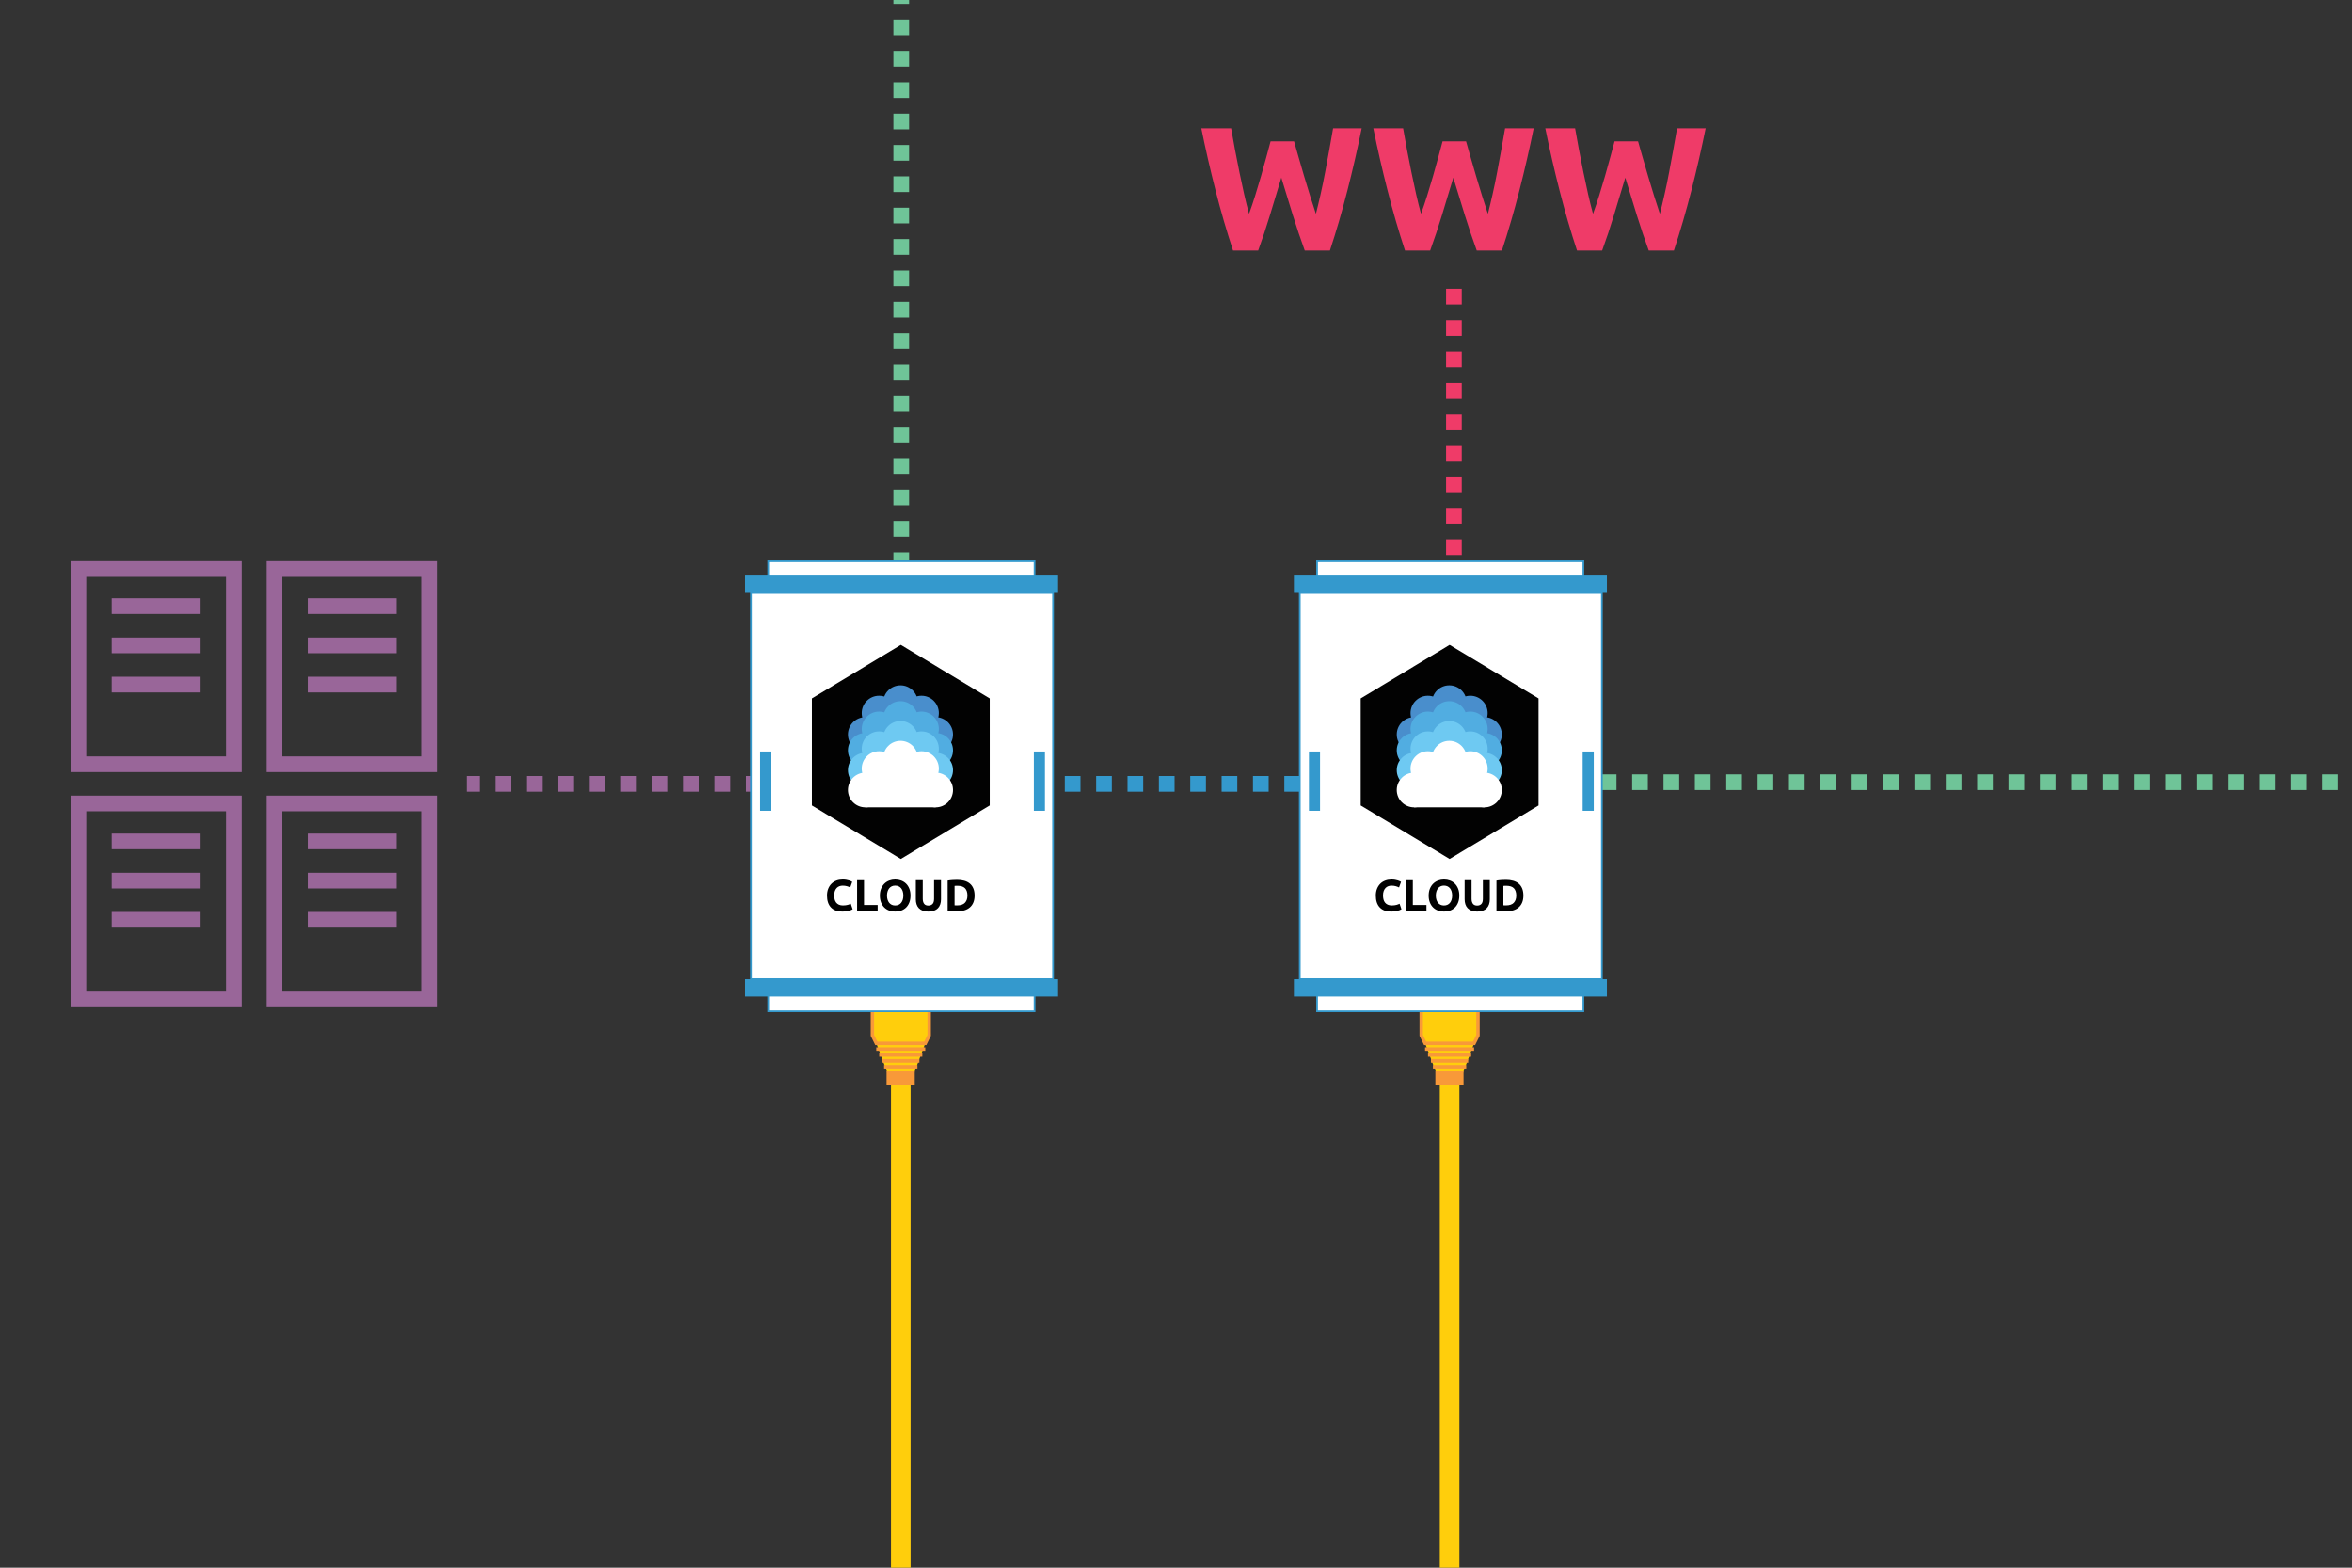 <?xml version="1.0" encoding="utf-8"?>
<!-- Generator: Adobe Illustrator 16.0.0, SVG Export Plug-In . SVG Version: 6.00 Build 0)  -->
<!DOCTYPE svg PUBLIC "-//W3C//DTD SVG 1.1//EN" "http://www.w3.org/Graphics/SVG/1.1/DTD/svg11.dtd">
<svg version="1.1" id="Layer_1" xmlns="http://www.w3.org/2000/svg" xmlns:xlink="http://www.w3.org/1999/xlink" x="0px" y="0px"
	 width="600px" height="400px" viewBox="0 0 600 400" enable-background="new 0 0 600 400" xml:space="preserve">
<rect x="0" y="0" width="600" height="400" fill="#333333" stroke="none"/>
<line fill="none" stroke="#3499CD" stroke-width="4" stroke-miterlimit="10" stroke-dasharray="4" x1="331.637" y1="200" x2="268.985" y2="200"/>
<line fill="none" stroke="#6FC498" stroke-width="4" stroke-miterlimit="10" stroke-dasharray="4" x1="229.911" y1="145" x2="229.911" y2="0"/>
<line fill="none" stroke="#6FC498" stroke-width="4" stroke-miterlimit="10" stroke-dasharray="4" x1="408.366" y1="199.576" x2="600" y2="199.576"/>
<g>
	<g>
		<rect x="20" y="145" fill="none" stroke="#996699" stroke-width="4" stroke-linecap="square" width="39.639" height="50"/>
	</g>
	<line fill="none" stroke="#996699" stroke-width="4" stroke-linecap="square" x1="30.488" y1="154.681" x2="49.153" y2="154.681"/>
	<line fill="none" stroke="#996699" stroke-width="4" stroke-linecap="square" x1="30.488" y1="164.681" x2="49.153" y2="164.681"/>
	<line fill="none" stroke="#996699" stroke-width="4" stroke-linecap="square" x1="30.488" y1="174.681" x2="49.153" y2="174.681"/>
	<g>
		<rect x="70" y="145" fill="none" stroke="#996699" stroke-width="4" stroke-linecap="square" width="39.639" height="50"/>
	</g>
	<line fill="none" stroke="#996699" stroke-width="4" stroke-linecap="square" x1="80.488" y1="154.681" x2="99.153" y2="154.681"/>
	<line fill="none" stroke="#996699" stroke-width="4" stroke-linecap="square" x1="80.488" y1="164.681" x2="99.153" y2="164.681"/>
	<line fill="none" stroke="#996699" stroke-width="4" stroke-linecap="square" x1="80.488" y1="174.681" x2="99.153" y2="174.681"/>
	<g>
		<rect x="70" y="205" fill="none" stroke="#996699" stroke-width="4" stroke-linecap="square" width="39.639" height="50"/>
	</g>
	<line fill="none" stroke="#996699" stroke-width="4" stroke-linecap="square" x1="80.488" y1="214.682" x2="99.153" y2="214.682"/>
	<line fill="none" stroke="#996699" stroke-width="4" stroke-linecap="square" x1="80.488" y1="224.682" x2="99.153" y2="224.682"/>
	<line fill="none" stroke="#996699" stroke-width="4" stroke-linecap="square" x1="80.488" y1="234.682" x2="99.153" y2="234.682"/>
	<g>
		<rect x="20" y="205" fill="none" stroke="#996699" stroke-width="4" stroke-linecap="square" width="39.639" height="50"/>
	</g>
	<line fill="none" stroke="#996699" stroke-width="4" stroke-linecap="square" x1="30.488" y1="214.682" x2="49.153" y2="214.682"/>
	<line fill="none" stroke="#996699" stroke-width="4" stroke-linecap="square" x1="30.488" y1="224.682" x2="49.153" y2="224.682"/>
	<line fill="none" stroke="#996699" stroke-width="4" stroke-linecap="square" x1="30.488" y1="234.682" x2="49.153" y2="234.682"/>
</g>
<line fill="none" stroke="#EF3B68" stroke-width="4" stroke-miterlimit="10" stroke-dasharray="4" x1="370.897" y1="73.666" x2="370.897" y2="149"/>
<line fill="none" stroke="#996699" stroke-width="4" stroke-miterlimit="10" stroke-dasharray="4" x1="194.319" y1="200" x2="118.985" y2="200"/>
<g>
	<rect x="305.563" y="28.999" fill="none" width="130.668" height="37.667"/>
	<path fill="#EF3B68" d="M330.12,36.063c0.358,1.23,0.756,2.618,1.189,4.163c0.436,1.545,0.898,3.143,1.394,4.792
		c0.494,1.65,0.996,3.3,1.505,4.95c0.509,1.65,1.004,3.181,1.483,4.59c0.392-1.53,0.791-3.195,1.196-4.995
		c0.407-1.8,0.791-3.66,1.153-5.58c0.361-1.919,0.715-3.832,1.063-5.737c0.347-1.905,0.671-3.742,0.973-5.513h7.292
		c-1.056,5.22-2.271,10.515-3.645,15.885c-1.374,5.37-2.859,10.47-4.459,15.3h-6.421c-1.049-2.88-2.065-5.902-3.055-9.067
		s-1.961-6.337-2.919-9.518c-0.961,3.18-1.923,6.353-2.884,9.518s-1.968,6.188-3.02,9.067h-6.416c-1.598-4.83-3.081-9.93-4.451-15.3
		c-1.371-5.37-2.583-10.665-3.638-15.885h7.604c0.301,1.771,0.633,3.608,0.994,5.513c0.361,1.905,0.738,3.818,1.132,5.737
		c0.392,1.92,0.791,3.78,1.197,5.58s0.821,3.464,1.243,4.995c0.541-1.47,1.066-3.029,1.578-4.68c0.511-1.649,1.007-3.3,1.487-4.95
		c0.48-1.649,0.925-3.24,1.33-4.77c0.404-1.53,0.773-2.895,1.104-4.095H330.12z"/>
	<path fill="#EF3B68" d="M373.995,36.063c0.358,1.23,0.756,2.618,1.189,4.163c0.436,1.545,0.898,3.143,1.394,4.792
		c0.494,1.65,0.996,3.3,1.505,4.95c0.509,1.65,1.004,3.181,1.483,4.59c0.392-1.53,0.791-3.195,1.196-4.995
		c0.407-1.8,0.791-3.66,1.153-5.58c0.361-1.919,0.715-3.832,1.063-5.737c0.347-1.905,0.671-3.742,0.973-5.513h7.292
		c-1.056,5.22-2.271,10.515-3.645,15.885c-1.374,5.37-2.859,10.47-4.459,15.3h-6.421c-1.049-2.88-2.065-5.902-3.055-9.067
		s-1.961-6.337-2.919-9.518c-0.961,3.18-1.923,6.353-2.884,9.518s-1.968,6.188-3.02,9.067h-6.416c-1.598-4.83-3.081-9.93-4.451-15.3
		c-1.371-5.37-2.583-10.665-3.638-15.885h7.604c0.301,1.771,0.633,3.608,0.994,5.513c0.361,1.905,0.738,3.818,1.132,5.737
		c0.392,1.92,0.791,3.78,1.197,5.58s0.821,3.464,1.243,4.995c0.541-1.47,1.066-3.029,1.578-4.68c0.511-1.649,1.007-3.3,1.487-4.95
		c0.48-1.649,0.925-3.24,1.33-4.77c0.404-1.53,0.773-2.895,1.104-4.095H373.995z"/>
	<path fill="#EF3B68" d="M417.87,36.063c0.358,1.23,0.756,2.618,1.189,4.163c0.436,1.545,0.898,3.143,1.394,4.792
		c0.494,1.65,0.996,3.3,1.505,4.95c0.509,1.65,1.004,3.181,1.483,4.59c0.392-1.53,0.791-3.195,1.196-4.995
		c0.407-1.8,0.791-3.66,1.153-5.58c0.361-1.919,0.715-3.832,1.063-5.737c0.347-1.905,0.671-3.742,0.973-5.513h7.292
		c-1.056,5.22-2.271,10.515-3.645,15.885c-1.374,5.37-2.859,10.47-4.459,15.3h-6.421c-1.049-2.88-2.065-5.902-3.055-9.067
		s-1.961-6.337-2.919-9.518c-0.961,3.18-1.923,6.353-2.884,9.518s-1.968,6.188-3.02,9.067h-6.416c-1.598-4.83-3.081-9.93-4.451-15.3
		c-1.371-5.37-2.583-10.665-3.638-15.885h7.604c0.301,1.771,0.633,3.608,0.994,5.513c0.361,1.905,0.738,3.818,1.132,5.737
		c0.392,1.92,0.791,3.78,1.197,5.58s0.821,3.464,1.243,4.995c0.541-1.47,1.066-3.029,1.578-4.68c0.511-1.649,1.007-3.3,1.487-4.95
		c0.48-1.649,0.925-3.24,1.33-4.77c0.404-1.53,0.773-2.895,1.104-4.095H417.87z"/>
</g>
<g>
	<path fill="none" d="M255.572,207.098"/>
</g>
<g>
	<path fill="none" d="M207.625,178.328"/>
</g>
<g>
	<path fill="none" d="M207.625,207.098"/>
</g>
<g>
	<path fill="none" d="M255.572,178.328"/>
</g>
<g>
	<g>
		<g>
			<line fill="none" stroke="#FFCE0C" stroke-width="5" stroke-miterlimit="10" x1="229.796" y1="400" x2="229.796" y2="267.744"/>
		</g>
		<g>
			<polygon fill="#FFCE0C" points="226.554,274.188 223.554,266.217 236.038,266.217 233.038,274.188 			"/>
			<polygon fill="#FFCE0C" stroke="#F89939" stroke-width="0.869" stroke-miterlimit="10" points="222.554,252.789 237.038,252.789 
				237.038,264.188 236.038,266.217 223.554,266.217 222.554,264.188 			"/>
			<path fill="#FFCE0C" stroke="#F89939" stroke-width="0.869" stroke-miterlimit="10" d="M222.554,264.301"/>
			
				<line fill="none" stroke="#F89939" stroke-width="0.88" stroke-miterlimit="10" x1="236.038" y1="267.676" x2="223.538" y2="267.676"/>
			
				<line fill="none" stroke="#F89939" stroke-width="0.903" stroke-miterlimit="10" x1="235.288" y1="269.176" x2="224.288" y2="269.176"/>
			
				<line fill="none" stroke="#F89939" stroke-width="0.936" stroke-miterlimit="10" x1="234.538" y1="270.676" x2="225.038" y2="270.676"/>
			
				<line fill="none" stroke="#F89939" stroke-width="0.885" stroke-miterlimit="10" x1="234.038" y1="272.176" x2="225.538" y2="272.176"/>
			<rect x="226.165" y="273.355" fill="#F89939" width="7.186" height="3.486"/>
		</g>
	</g>
	<g>
		<g>
			
				<rect x="191.577" y="151.099" fill="#FFFFFF" stroke="#3499CD" stroke-width="0.44" stroke-miterlimit="10" width="77.064" height="98.719"/>
			
				<rect x="195.983" y="252.484" fill="#FFFFFF" stroke="#3499CD" stroke-width="0.44" stroke-miterlimit="10" width="67.941" height="5.537"/>
			
				<rect x="195.983" y="143.022" fill="#FFFFFF" stroke="#3499CD" stroke-width="0.44" stroke-miterlimit="10" width="67.941" height="5.536"/>
			
				<line fill="none" stroke="#3499CD" stroke-width="4.415" stroke-miterlimit="10" x1="190.079" y1="148.869" x2="269.925" y2="148.869"/>
			
				<line fill="none" stroke="#3499CD" stroke-width="4.415" stroke-miterlimit="10" x1="190.079" y1="252.051" x2="269.925" y2="252.051"/>
			<g>
				<path d="M214.89,232.586c-1.276,0-2.248-0.355-2.916-1.064s-1.002-1.717-1.002-3.023c0-0.648,0.102-1.229,0.306-1.738
					s0.482-0.939,0.838-1.291c0.354-0.352,0.777-0.617,1.269-0.799c0.49-0.18,1.022-0.271,1.597-0.271
					c0.332,0,0.634,0.025,0.905,0.074c0.272,0.049,0.51,0.105,0.714,0.17c0.203,0.064,0.373,0.131,0.51,0.197
					c0.136,0.068,0.233,0.121,0.294,0.16l-0.51,1.426c-0.241-0.129-0.522-0.238-0.844-0.328c-0.32-0.09-0.685-0.137-1.093-0.137
					c-0.271,0-0.537,0.047-0.798,0.137s-0.491,0.236-0.69,0.436c-0.2,0.201-0.361,0.459-0.481,0.775
					c-0.121,0.318-0.182,0.703-0.182,1.156c0,0.361,0.04,0.699,0.119,1.014c0.079,0.313,0.208,0.582,0.385,0.809
					c0.178,0.227,0.41,0.406,0.696,0.537c0.287,0.133,0.635,0.199,1.042,0.199c0.257,0,0.487-0.016,0.691-0.045
					c0.203-0.031,0.385-0.066,0.543-0.107c0.158-0.043,0.298-0.09,0.419-0.143s0.23-0.102,0.328-0.146l0.487,1.416
					c-0.249,0.15-0.601,0.285-1.053,0.406C216.011,232.525,215.485,232.586,214.89,232.586z"/>
				<path d="M223.892,230.91v1.518h-5.242v-7.848h1.767v6.33H223.892z"/>
				<path d="M232.271,228.498c0,0.672-0.101,1.262-0.301,1.771c-0.199,0.51-0.474,0.938-0.82,1.281
					c-0.348,0.342-0.761,0.602-1.24,0.775s-0.995,0.26-1.546,0.26c-0.536,0-1.042-0.086-1.518-0.26s-0.891-0.434-1.245-0.775
					c-0.355-0.344-0.634-0.771-0.838-1.281s-0.306-1.1-0.306-1.771s0.105-1.262,0.316-1.771c0.212-0.51,0.497-0.939,0.855-1.285
					c0.358-0.348,0.773-0.607,1.245-0.781s0.969-0.262,1.489-0.262c0.536,0,1.042,0.088,1.518,0.262s0.891,0.434,1.246,0.781
					c0.354,0.346,0.634,0.775,0.838,1.285C232.169,227.236,232.271,227.826,232.271,228.498z M226.281,228.498
					c0,0.385,0.047,0.732,0.142,1.041c0.094,0.311,0.229,0.576,0.407,0.799s0.395,0.395,0.651,0.516s0.551,0.182,0.883,0.182
					c0.325,0,0.617-0.061,0.878-0.182s0.479-0.293,0.656-0.516c0.178-0.223,0.313-0.488,0.408-0.799
					c0.094-0.309,0.142-0.656,0.142-1.041s-0.048-0.734-0.142-1.047c-0.095-0.314-0.23-0.582-0.408-0.805
					c-0.177-0.223-0.396-0.395-0.656-0.516c-0.261-0.119-0.553-0.18-0.878-0.18c-0.332,0-0.626,0.061-0.883,0.186
					s-0.474,0.299-0.651,0.521s-0.313,0.49-0.407,0.805C226.328,227.775,226.281,228.121,226.281,228.498z"/>
				<path d="M236.812,232.586c-0.551,0-1.026-0.078-1.427-0.232s-0.73-0.369-0.991-0.645c-0.26-0.275-0.452-0.604-0.577-0.986
					c-0.125-0.381-0.187-0.801-0.187-1.262v-4.881h1.767v4.732c0,0.318,0.035,0.588,0.107,0.811c0.071,0.223,0.17,0.404,0.294,0.543
					c0.125,0.141,0.275,0.24,0.453,0.301s0.372,0.09,0.583,0.09c0.431,0,0.779-0.131,1.048-0.396
					c0.268-0.264,0.401-0.713,0.401-1.348v-4.732h1.767v4.881c0,0.461-0.063,0.883-0.192,1.268
					c-0.128,0.385-0.324,0.715-0.589,0.992c-0.264,0.275-0.6,0.488-1.008,0.639C237.854,232.51,237.37,232.586,236.812,232.586z"/>
				<path d="M248.622,228.498c0,0.68-0.105,1.271-0.317,1.777c-0.211,0.506-0.511,0.926-0.899,1.258
					c-0.39,0.332-0.863,0.582-1.422,0.748c-0.559,0.164-1.185,0.248-1.879,0.248c-0.317,0-0.688-0.014-1.11-0.039
					c-0.423-0.027-0.838-0.082-1.245-0.164v-7.645c0.407-0.074,0.832-0.125,1.273-0.152s0.821-0.039,1.138-0.039
					c0.672,0,1.282,0.074,1.829,0.227c0.548,0.15,1.018,0.389,1.41,0.713s0.694,0.74,0.905,1.246
					C248.517,227.182,248.622,227.789,248.622,228.498z M243.516,230.99c0.083,0.006,0.179,0.012,0.288,0.016
					s0.24,0.006,0.391,0.006c0.884,0,1.538-0.223,1.965-0.668s0.64-1.061,0.64-1.846c0-0.822-0.203-1.445-0.611-1.869
					c-0.407-0.422-1.053-0.633-1.937-0.633c-0.12,0-0.245,0.002-0.373,0.006c-0.129,0.004-0.249,0.012-0.362,0.027V230.99z"/>
			</g>
			<rect x="193.913" y="191.746" fill="#3499CD" width="2.83" height="15.129"/>
			<rect x="263.743" y="191.746" fill="#3499CD" width="2.83" height="15.129"/>
		</g>
		<g>
			<polygon fill="#020202" points="252.485,205.512 229.801,219.164 207.117,205.512 207.117,178.204 229.801,164.55 
				252.485,178.204 			"/>
			<g>
				<g>
					<rect x="220.739" y="185.358" fill="#498ECC" width="17.955" height="6.474"/>
					<circle fill="#498ECC" cx="220.74" cy="187.407" r="4.425"/>
					<circle fill="#498ECC" cx="238.693" cy="187.407" r="4.425"/>
					<circle fill="#498ECC" cx="224.255" cy="181.945" r="4.425"/>
					<circle fill="#498ECC" cx="235.079" cy="181.945" r="4.425"/>
					<circle fill="#498ECC" cx="229.718" cy="179.29" r="4.425"/>
					<rect x="220.739" y="183.334" fill="#498ECC" width="17.955" height="4.451"/>
				</g>
				<g>
					<rect x="220.739" y="189.406" fill="#51ADE1" width="17.955" height="6.473"/>
					<circle fill="#51ADE1" cx="220.74" cy="191.453" r="4.426"/>
					<circle fill="#51ADE1" cx="238.693" cy="191.453" r="4.426"/>
					<circle fill="#51ADE1" cx="224.255" cy="185.99" r="4.425"/>
					<circle fill="#51ADE1" cx="235.079" cy="185.99" r="4.425"/>
					<circle fill="#51ADE1" cx="229.718" cy="183.334" r="4.426"/>
					<rect x="220.739" y="187.381" fill="#51ADE1" width="17.955" height="4.449"/>
				</g>
				<g>
					<rect x="220.739" y="194.462" fill="#6EC9F2" width="17.955" height="6.473"/>
					<circle fill="#6EC9F2" cx="220.74" cy="196.51" r="4.426"/>
					<circle fill="#6EC9F2" cx="238.693" cy="196.51" r="4.426"/>
					<circle fill="#6EC9F2" cx="224.255" cy="191.048" r="4.426"/>
					<circle fill="#6EC9F2" cx="235.079" cy="191.048" r="4.426"/>
					<circle fill="#6EC9F2" cx="229.718" cy="188.394" r="4.426"/>
					<rect x="220.739" y="192.438" fill="#6EC9F2" width="17.955" height="4.451"/>
				</g>
				<g>
					<rect x="220.739" y="199.521" fill="#FFFFFF" width="17.955" height="6.471"/>
					<circle fill="#FFFFFF" cx="220.74" cy="201.569" r="4.426"/>
					<circle fill="#FFFFFF" cx="238.693" cy="201.569" r="4.426"/>
					<circle fill="#FFFFFF" cx="224.255" cy="196.107" r="4.426"/>
					<circle fill="#FFFFFF" cx="235.079" cy="196.107" r="4.426"/>
					<circle fill="#FFFFFF" cx="229.718" cy="193.451" r="4.425"/>
					<rect x="220.739" y="197.497" fill="#FFFFFF" width="17.955" height="4.449"/>
				</g>
			</g>
		</g>
	</g>
</g>
<g>
	<g>
		<g>
			<line fill="none" stroke="#FFCE0C" stroke-width="5" stroke-miterlimit="10" x1="369.796" y1="400" x2="369.796" y2="267.744"/>
		</g>
		<g>
			<polygon fill="#FFCE0C" points="366.554,274.188 363.554,266.217 376.038,266.217 373.038,274.188 			"/>
			<polygon fill="#FFCE0C" stroke="#F89939" stroke-width="0.869" stroke-miterlimit="10" points="362.554,252.789 377.038,252.789 
				377.038,264.188 376.038,266.217 363.554,266.217 362.554,264.188 			"/>
			<path fill="#FFCE0C" stroke="#F89939" stroke-width="0.869" stroke-miterlimit="10" d="M362.554,264.301"/>
			
				<line fill="none" stroke="#F89939" stroke-width="0.88" stroke-miterlimit="10" x1="376.038" y1="267.676" x2="363.538" y2="267.676"/>
			
				<line fill="none" stroke="#F89939" stroke-width="0.903" stroke-miterlimit="10" x1="375.288" y1="269.176" x2="364.288" y2="269.176"/>
			
				<line fill="none" stroke="#F89939" stroke-width="0.936" stroke-miterlimit="10" x1="374.538" y1="270.676" x2="365.038" y2="270.676"/>
			
				<line fill="none" stroke="#F89939" stroke-width="0.885" stroke-miterlimit="10" x1="374.038" y1="272.176" x2="365.538" y2="272.176"/>
			<rect x="366.165" y="273.355" fill="#F89939" width="7.186" height="3.486"/>
		</g>
	</g>
	<g>
		<g>
			
				<rect x="331.577" y="151.099" fill="#FFFFFF" stroke="#3499CD" stroke-width="0.44" stroke-miterlimit="10" width="77.064" height="98.719"/>
			
				<rect x="335.983" y="252.484" fill="#FFFFFF" stroke="#3499CD" stroke-width="0.44" stroke-miterlimit="10" width="67.941" height="5.537"/>
			
				<rect x="335.983" y="143.022" fill="#FFFFFF" stroke="#3499CD" stroke-width="0.44" stroke-miterlimit="10" width="67.941" height="5.536"/>
			
				<line fill="none" stroke="#3499CD" stroke-width="4.415" stroke-miterlimit="10" x1="330.079" y1="148.869" x2="409.925" y2="148.869"/>
			
				<line fill="none" stroke="#3499CD" stroke-width="4.415" stroke-miterlimit="10" x1="330.079" y1="252.051" x2="409.925" y2="252.051"/>
			<g>
				<path d="M354.89,232.586c-1.276,0-2.248-0.355-2.916-1.064s-1.002-1.717-1.002-3.023c0-0.648,0.102-1.229,0.306-1.738
					s0.482-0.939,0.838-1.291c0.354-0.352,0.777-0.617,1.269-0.799c0.49-0.18,1.022-0.271,1.597-0.271
					c0.332,0,0.634,0.025,0.905,0.074c0.272,0.049,0.51,0.105,0.714,0.17c0.203,0.064,0.373,0.131,0.51,0.197
					c0.136,0.068,0.233,0.121,0.294,0.16l-0.51,1.426c-0.241-0.129-0.522-0.238-0.844-0.328c-0.32-0.09-0.685-0.137-1.093-0.137
					c-0.271,0-0.537,0.047-0.798,0.137s-0.491,0.236-0.69,0.436c-0.2,0.201-0.361,0.459-0.481,0.775
					c-0.121,0.318-0.182,0.703-0.182,1.156c0,0.361,0.04,0.699,0.119,1.014c0.079,0.313,0.208,0.582,0.385,0.809
					c0.178,0.227,0.41,0.406,0.696,0.537c0.287,0.133,0.635,0.199,1.042,0.199c0.257,0,0.487-0.016,0.691-0.045
					c0.203-0.031,0.385-0.066,0.543-0.107c0.158-0.043,0.298-0.09,0.419-0.143s0.23-0.102,0.328-0.146l0.487,1.416
					c-0.249,0.15-0.601,0.285-1.053,0.406C356.011,232.525,355.485,232.586,354.89,232.586z"/>
				<path d="M363.892,230.91v1.518h-5.242v-7.848h1.767v6.33H363.892z"/>
				<path d="M372.271,228.498c0,0.672-0.101,1.262-0.301,1.771c-0.199,0.51-0.474,0.938-0.82,1.281
					c-0.348,0.342-0.761,0.602-1.24,0.775s-0.995,0.26-1.546,0.26c-0.536,0-1.042-0.086-1.518-0.26s-0.891-0.434-1.245-0.775
					c-0.355-0.344-0.634-0.771-0.838-1.281s-0.306-1.1-0.306-1.771s0.105-1.262,0.316-1.771c0.212-0.51,0.497-0.939,0.855-1.285
					c0.358-0.348,0.773-0.607,1.245-0.781s0.969-0.262,1.489-0.262c0.536,0,1.042,0.088,1.518,0.262s0.891,0.434,1.246,0.781
					c0.354,0.346,0.634,0.775,0.838,1.285C372.169,227.236,372.271,227.826,372.271,228.498z M366.281,228.498
					c0,0.385,0.047,0.732,0.142,1.041c0.094,0.311,0.229,0.576,0.407,0.799s0.395,0.395,0.651,0.516s0.551,0.182,0.883,0.182
					c0.325,0,0.617-0.061,0.878-0.182s0.479-0.293,0.656-0.516c0.178-0.223,0.313-0.488,0.408-0.799
					c0.094-0.309,0.142-0.656,0.142-1.041s-0.048-0.734-0.142-1.047c-0.095-0.314-0.23-0.582-0.408-0.805
					c-0.177-0.223-0.396-0.395-0.656-0.516c-0.261-0.119-0.553-0.18-0.878-0.18c-0.332,0-0.626,0.061-0.883,0.186
					s-0.474,0.299-0.651,0.521s-0.313,0.49-0.407,0.805C366.328,227.775,366.281,228.121,366.281,228.498z"/>
				<path d="M376.812,232.586c-0.551,0-1.026-0.078-1.427-0.232s-0.73-0.369-0.991-0.645c-0.26-0.275-0.452-0.604-0.577-0.986
					c-0.125-0.381-0.187-0.801-0.187-1.262v-4.881h1.767v4.732c0,0.318,0.035,0.588,0.107,0.811c0.071,0.223,0.17,0.404,0.294,0.543
					c0.125,0.141,0.275,0.24,0.453,0.301s0.372,0.09,0.583,0.09c0.431,0,0.779-0.131,1.048-0.396
					c0.268-0.264,0.401-0.713,0.401-1.348v-4.732h1.767v4.881c0,0.461-0.063,0.883-0.192,1.268
					c-0.128,0.385-0.324,0.715-0.589,0.992c-0.264,0.275-0.6,0.488-1.008,0.639C377.854,232.51,377.37,232.586,376.812,232.586z"/>
				<path d="M388.622,228.498c0,0.68-0.105,1.271-0.317,1.777c-0.211,0.506-0.511,0.926-0.899,1.258
					c-0.39,0.332-0.863,0.582-1.422,0.748c-0.559,0.164-1.185,0.248-1.879,0.248c-0.317,0-0.688-0.014-1.11-0.039
					c-0.423-0.027-0.838-0.082-1.245-0.164v-7.645c0.407-0.074,0.832-0.125,1.273-0.152s0.821-0.039,1.138-0.039
					c0.672,0,1.282,0.074,1.829,0.227c0.548,0.15,1.018,0.389,1.41,0.713s0.694,0.74,0.905,1.246
					C388.517,227.182,388.622,227.789,388.622,228.498z M383.516,230.99c0.083,0.006,0.179,0.012,0.288,0.016
					s0.24,0.006,0.391,0.006c0.884,0,1.538-0.223,1.965-0.668s0.64-1.061,0.64-1.846c0-0.822-0.203-1.445-0.611-1.869
					c-0.407-0.422-1.053-0.633-1.937-0.633c-0.12,0-0.245,0.002-0.373,0.006c-0.129,0.004-0.249,0.012-0.362,0.027V230.99z"/>
			</g>
			<rect x="333.913" y="191.746" fill="#3499CD" width="2.83" height="15.129"/>
			<rect x="403.743" y="191.746" fill="#3499CD" width="2.83" height="15.129"/>
		</g>
		<g>
			<polygon fill="#020202" points="392.485,205.512 369.801,219.164 347.117,205.512 347.117,178.204 369.801,164.55 
				392.485,178.204 			"/>
			<g>
				<g>
					<rect x="360.739" y="185.358" fill="#498ECC" width="17.955" height="6.474"/>
					<circle fill="#498ECC" cx="360.74" cy="187.407" r="4.425"/>
					<circle fill="#498ECC" cx="378.693" cy="187.407" r="4.425"/>
					<circle fill="#498ECC" cx="364.255" cy="181.945" r="4.425"/>
					<circle fill="#498ECC" cx="375.079" cy="181.945" r="4.425"/>
					<circle fill="#498ECC" cx="369.718" cy="179.29" r="4.425"/>
					<rect x="360.739" y="183.334" fill="#498ECC" width="17.955" height="4.451"/>
				</g>
				<g>
					<rect x="360.739" y="189.406" fill="#51ADE1" width="17.955" height="6.473"/>
					<circle fill="#51ADE1" cx="360.74" cy="191.453" r="4.426"/>
					<circle fill="#51ADE1" cx="378.693" cy="191.453" r="4.426"/>
					<circle fill="#51ADE1" cx="364.255" cy="185.99" r="4.425"/>
					<circle fill="#51ADE1" cx="375.079" cy="185.99" r="4.425"/>
					<circle fill="#51ADE1" cx="369.718" cy="183.334" r="4.426"/>
					<rect x="360.739" y="187.381" fill="#51ADE1" width="17.955" height="4.449"/>
				</g>
				<g>
					<rect x="360.739" y="194.462" fill="#6EC9F2" width="17.955" height="6.473"/>
					<circle fill="#6EC9F2" cx="360.74" cy="196.51" r="4.426"/>
					<circle fill="#6EC9F2" cx="378.693" cy="196.51" r="4.426"/>
					<circle fill="#6EC9F2" cx="364.255" cy="191.048" r="4.426"/>
					<circle fill="#6EC9F2" cx="375.079" cy="191.048" r="4.426"/>
					<circle fill="#6EC9F2" cx="369.718" cy="188.394" r="4.426"/>
					<rect x="360.739" y="192.438" fill="#6EC9F2" width="17.955" height="4.451"/>
				</g>
				<g>
					<rect x="360.739" y="199.521" fill="#FFFFFF" width="17.955" height="6.471"/>
					<circle fill="#FFFFFF" cx="360.74" cy="201.569" r="4.426"/>
					<circle fill="#FFFFFF" cx="378.693" cy="201.569" r="4.426"/>
					<circle fill="#FFFFFF" cx="364.255" cy="196.107" r="4.426"/>
					<circle fill="#FFFFFF" cx="375.079" cy="196.107" r="4.426"/>
					<circle fill="#FFFFFF" cx="369.718" cy="193.451" r="4.425"/>
					<rect x="360.739" y="197.497" fill="#FFFFFF" width="17.955" height="4.449"/>
				</g>
			</g>
		</g>
	</g>
</g>
</svg>
